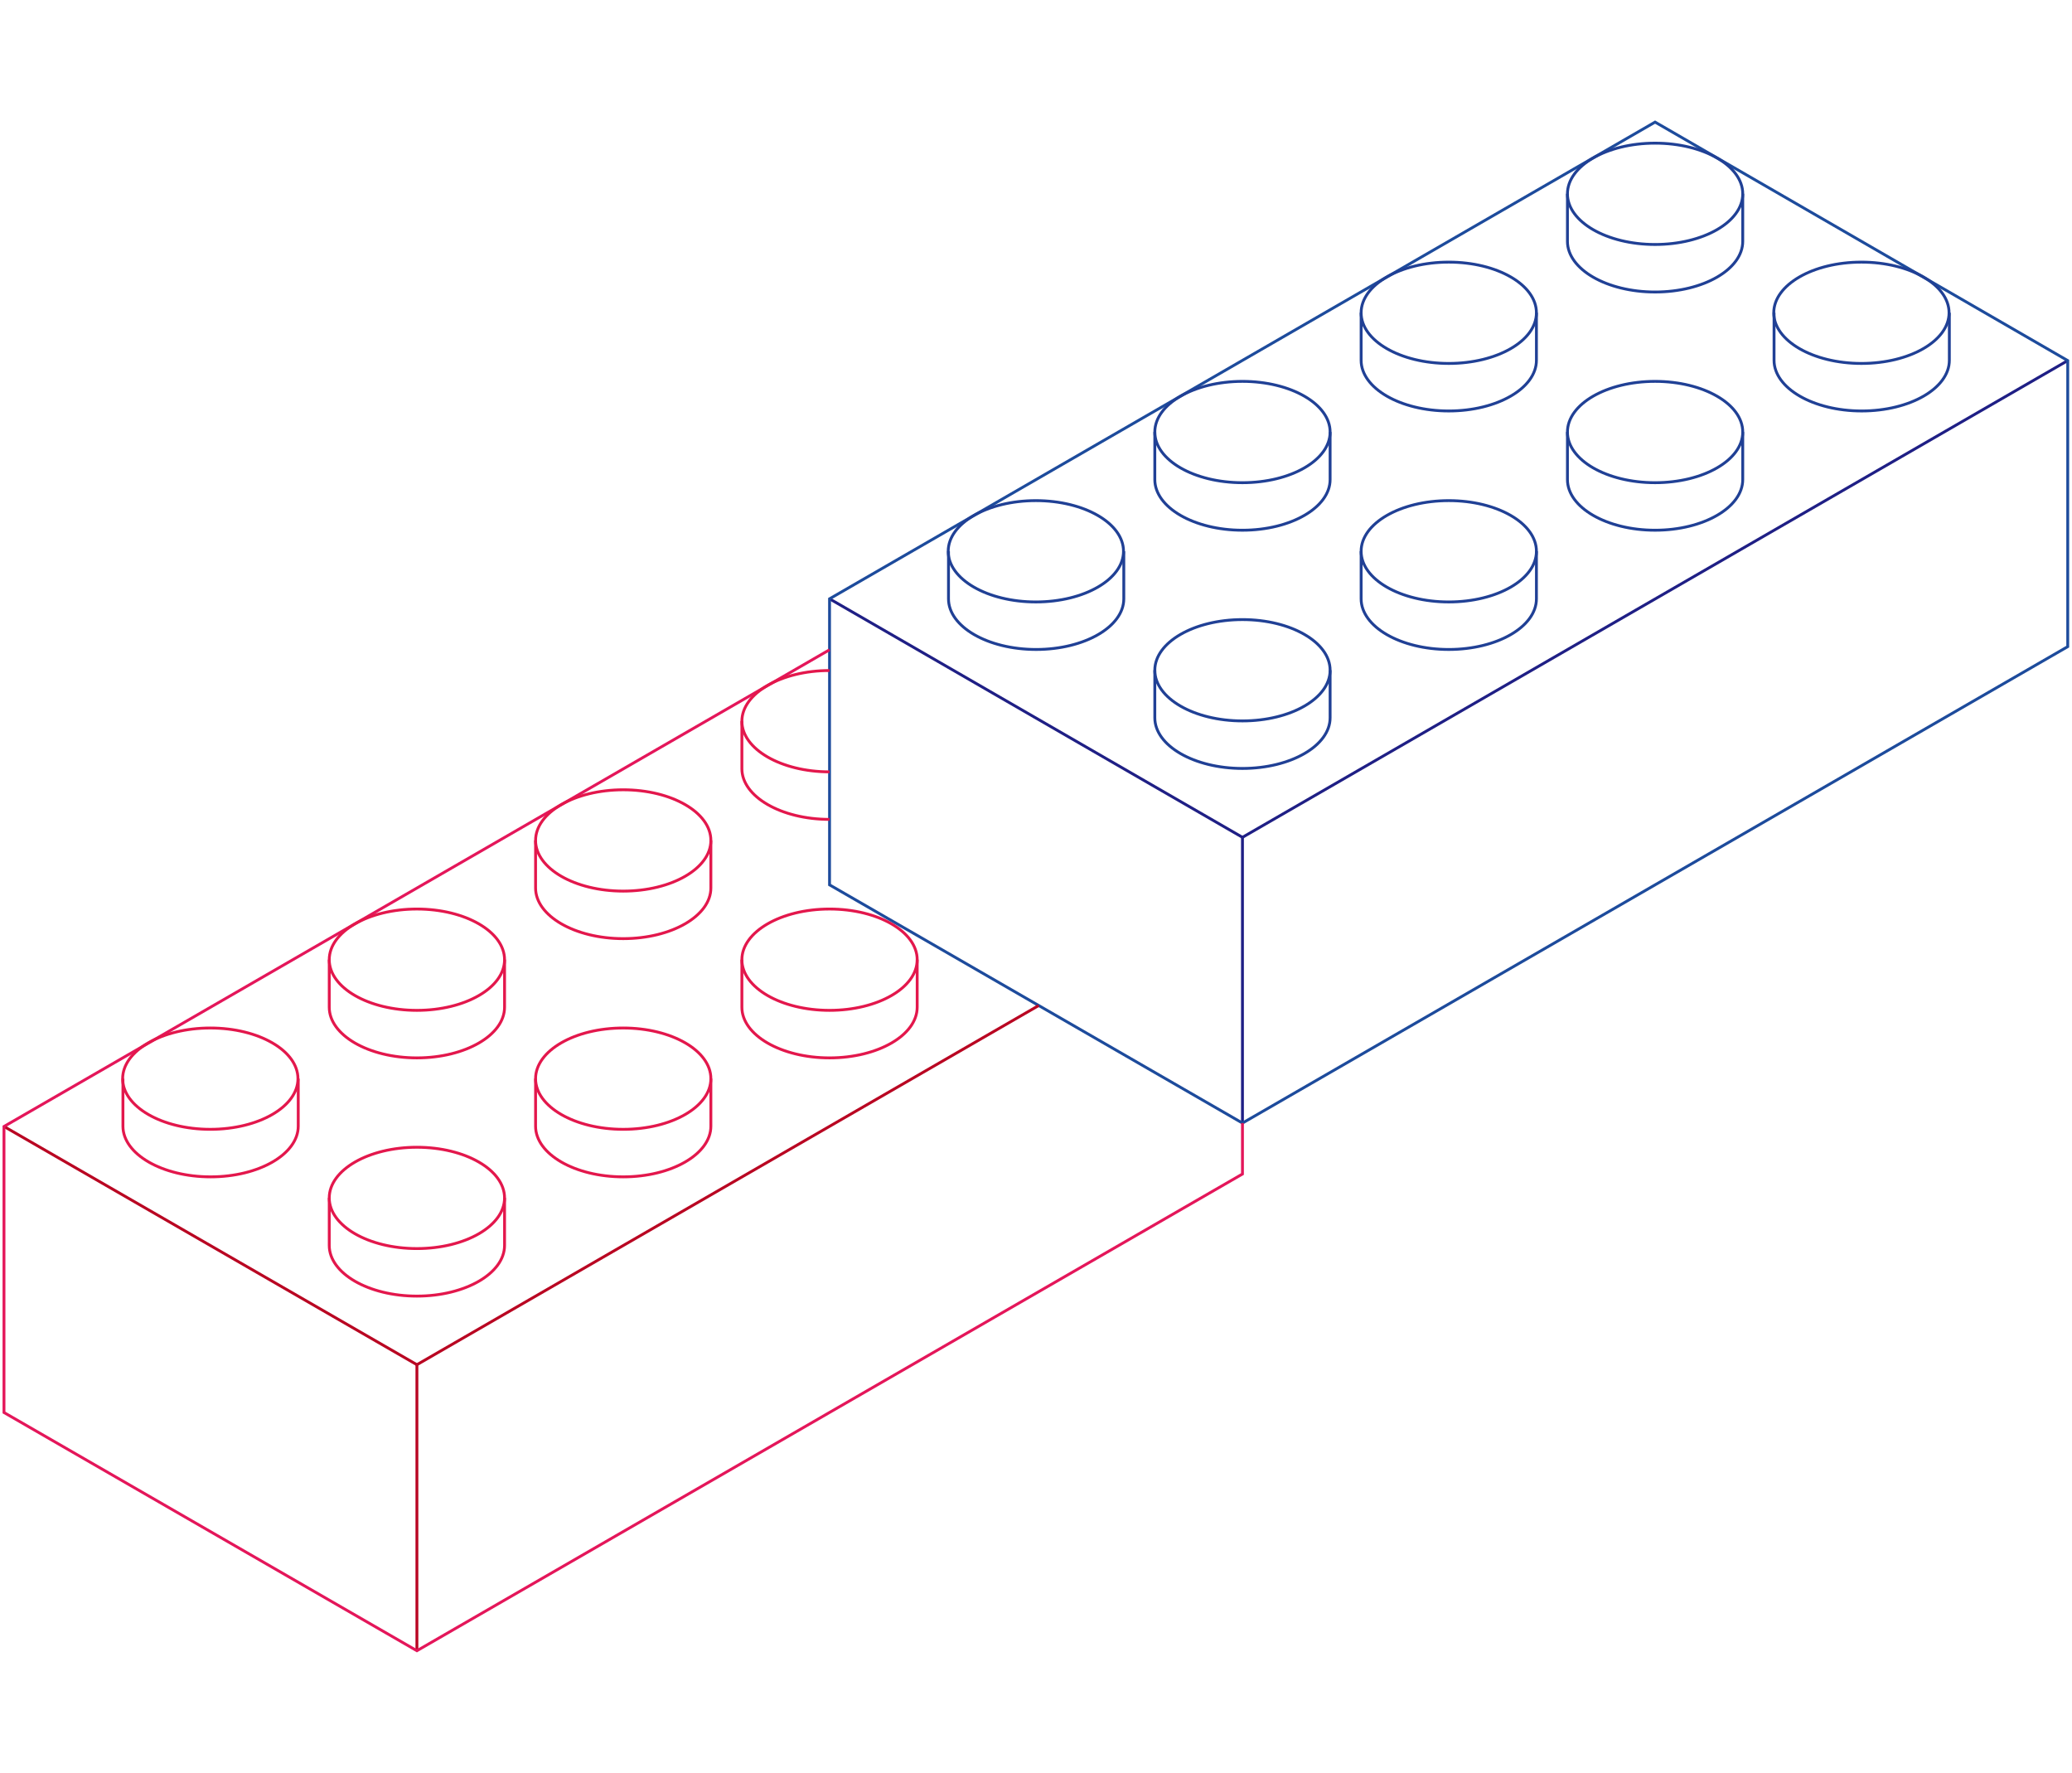 
<svg viewBox="0 0 728.1 622.9">
	<g id="Brick_87_">
		<g id="Inline_87_">

				<line fill="none" stroke="#1F1F85" x1="291.5" y1="210.4" x2="436.6" y2="294.2"/>

				<line fill="none" stroke="#1F1F85" x1="436.6" y1="294.2" x2="436.6" y2="394.6"/>

				<line fill="none" stroke="#1F1F85" x1="726.6" y1="126.7" x2="436.6" y2="294.2"/>
		</g>
		<g id="Outline_87_">
			<polygon fill="none" stroke="#1D4B9C" points="436.6,394.6 726.6,227.2
				726.6,126.7 581.6,42.9 291.5,210.4 291.5,310.9 			"/>
		</g>
		<g id="Studs_87_">

				<ellipse fill="none" stroke="#204095" cx="364" cy="193.7" rx="30.8" ry="17.8"/>
			<path fill="none" stroke="#204095" d="M333.3,193.7v16.7
				c0,9.8,13.8,17.8,30.8,17.8c17,0,30.8-8,30.8-17.8v-16.7"/>

				<ellipse fill="none" stroke="#204095" cx="436.6" cy="151.8" rx="30.8" ry="17.8"/>
			<path fill="none" stroke="#204095" d="M405.8,151.8v16.7
				c0,9.8,13.8,17.8,30.8,17.8c17,0,30.8-8,30.8-17.8v-16.7"/>

				<ellipse fill="none" stroke="#204095" cx="509.1" cy="109.9" rx="30.8" ry="17.8"/>
			<path fill="none" stroke="#204095" d="M478.3,109.9v16.7
				c0,9.8,13.8,17.8,30.8,17.8c17,0,30.8-8,30.8-17.8v-16.7"/>

				<ellipse fill="none" stroke="#204095" cx="581.6" cy="68.1" rx="30.8" ry="17.8"/>
			<path fill="none" stroke="#204095" d="M550.8,68.1v16.7
				c0,9.8,13.8,17.8,30.8,17.8c17,0,30.8-8,30.8-17.8V68.1"/>

				<ellipse fill="none" stroke="#204095" cx="436.6" cy="235.5" rx="30.8" ry="17.8"/>
			<path fill="none" stroke="#204095" d="M405.8,235.5v16.7
				c0,9.8,13.8,17.8,30.8,17.8c17,0,30.8-8,30.8-17.8v-16.7"/>

				<ellipse fill="none" stroke="#204095" cx="509.1" cy="193.7" rx="30.8" ry="17.8"/>
			<path fill="none" stroke="#204095" d="M478.3,193.7v16.7
				c0,9.8,13.8,17.8,30.8,17.8c17,0,30.8-8,30.8-17.8v-16.7"/>

				<ellipse fill="none" stroke="#204095" cx="581.6" cy="151.8" rx="30.8" ry="17.8"/>
			<path fill="none" stroke="#204095" d="M550.8,151.8v16.7
				c0,9.8,13.8,17.8,30.8,17.8c17,0,30.8-8,30.8-17.8v-16.7"/>

				<ellipse fill="none" stroke="#204095" cx="654.1" cy="109.9" rx="30.8" ry="17.8"/>
			<path fill="none" stroke="#204095" d="M623.4,109.9v16.7
				c0,9.8,13.8,17.8,30.8,17.8s30.8-8,30.8-17.8v-16.7"/>
		</g>
	</g>
	<g id="Brick_63_">
		<g id="Inline_63_">

				<line fill="none" stroke="#B90622" x1="1.4" y1="395.8" x2="146.5" y2="479.5"/>

				<line fill="none" stroke="#B90622" x1="146.5" y1="479.5" x2="146.5" y2="580"/>

				<line fill="none" stroke="#B90622" x1="365" y1="353.3" x2="146.5" y2="479.5"/>
		</g>
		<g id="Outline_63_">
			<polyline fill="none" stroke="#E4165A" points="291.5,228.3 1.4,395.8
				1.4,496.3 146.5,580 436.6,412.5 436.6,394.6 			"/>
		</g>
		<g id="Studs_63_">

				<ellipse fill="none" stroke="#E3174C" cx="73.9" cy="379" rx="30.8" ry="17.8"/>
			<path fill="none" stroke="#E3174C" d="M43.2,379v16.7
				c0,9.8,13.8,17.8,30.8,17.8s30.8-8,30.8-17.8V379"/>

				<ellipse fill="none" stroke="#E3174C" cx="146.5" cy="337.2" rx="30.8" ry="17.8"/>
			<path fill="none" stroke="#E3174C" d="M115.7,337.2v16.7
				c0,9.8,13.8,17.8,30.8,17.8s30.8-8,30.8-17.8v-16.7"/>

				<ellipse fill="none" stroke="#E3174C" cx="219" cy="295.3" rx="30.8" ry="17.8"/>
			<path fill="none" stroke="#E3174C" d="M188.2,295.3V312
				c0,9.8,13.8,17.8,30.8,17.8s30.8-8,30.8-17.8v-16.7"/>
			<path fill="none" stroke="#E3174C" d="M291.5,271.2c-17,0-30.8-8-30.8-17.8
				c0-9.8,13.8-17.8,30.8-17.8"/>
			<path fill="none" stroke="#E3174C" d="M260.7,253.4v16.7
				c0,9.8,13.8,17.8,30.8,17.8"/>

				<ellipse fill="none" stroke="#E3174C" cx="146.5" cy="420.9" rx="30.8" ry="17.8"/>
			<path fill="none" stroke="#E3174C" d="M115.7,420.9v16.7
				c0,9.8,13.8,17.8,30.8,17.8s30.8-8,30.8-17.8v-16.7"/>

				<ellipse fill="none" stroke="#E3174C" cx="219" cy="379" rx="30.8" ry="17.8"/>
			<path fill="none" stroke="#E3174C" d="M188.2,379v16.7
				c0,9.8,13.8,17.8,30.8,17.8s30.8-8,30.8-17.8V379"/>

				<ellipse fill="none" stroke="#E3174C" cx="291.5" cy="337.2" rx="30.8" ry="17.8"/>
			<path fill="none" stroke="#E3174C" d="M260.7,337.2v16.7
				c0,9.8,13.8,17.8,30.8,17.8c17,0,30.8-8,30.8-17.8v-16.7"/>
		</g>
	</g>
</svg>

